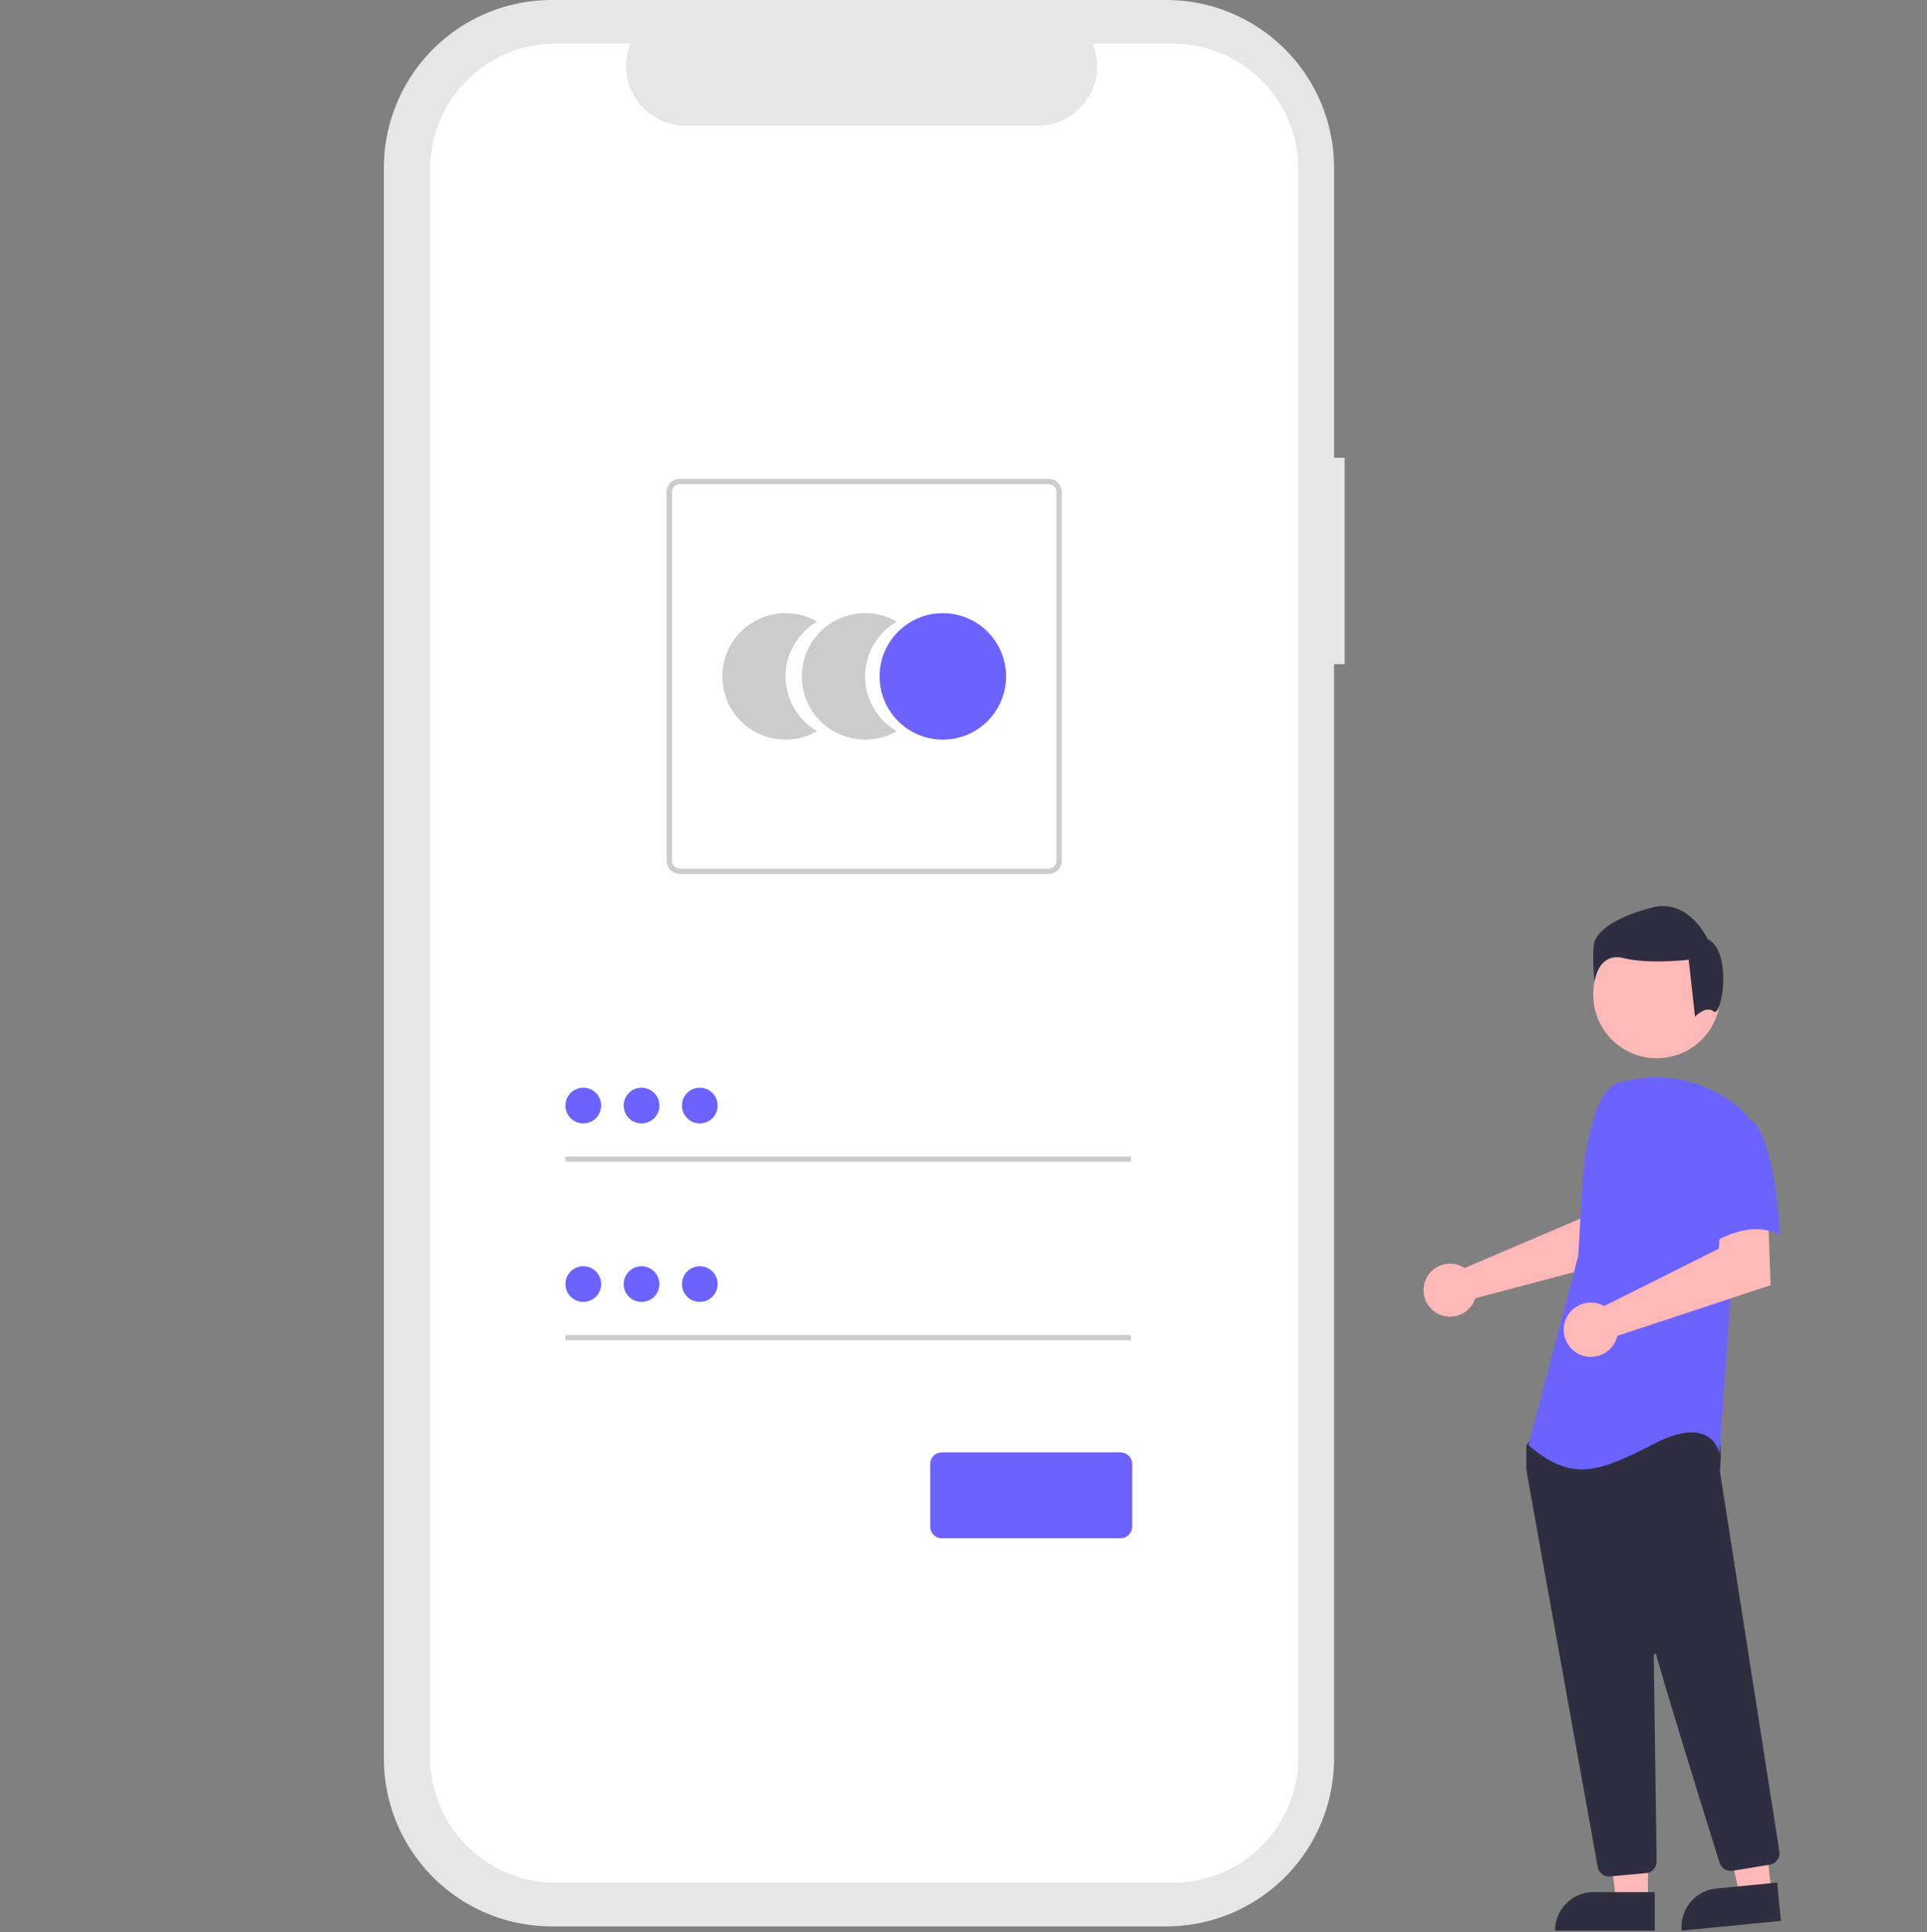 <?xml version="1.0" encoding="UTF-8" standalone="no"?>
<svg
   data-name="Layer 1"
   width="744.848"
   height="747.077"
   viewBox="0 0 744.848 747.077"
   version="1.1"
   id="svg39118"
   sodipodi:docname="undraw_access_account_re_8spm.svg"
   inkscape:version="1.1.2 (0a00cf5339, 2022-02-04)"
   xmlns:inkscape="http://www.inkscape.org/namespaces/inkscape"
   xmlns:sodipodi="http://sodipodi.sourceforge.net/DTD/sodipodi-0.dtd"
   xmlns="http://www.w3.org/2000/svg"
   xmlns:svg="http://www.w3.org/2000/svg">
  <rect x="0" y="0" width="744.848" height="747.077" fill="#808080" stroke="none"/>
  <defs
     id="defs39122" />
  <sodipodi:namedview
     id="namedview39120"
     pagecolor="#ffffff"
     bordercolor="#666666"
     borderopacity="1.0"
     inkscape:pageshadow="2"
     inkscape:pageopacity="0.0"
     inkscape:pagecheckerboard="0"
     showgrid="false"
     inkscape:zoom="0.86202624"
     inkscape:cx="372.95848"
     inkscape:cy="330.03636"
     inkscape:window-width="1920"
     inkscape:window-height="1056"
     inkscape:window-x="1920"
     inkscape:window-y="1080"
     inkscape:window-maximized="1"
     inkscape:current-layer="svg39118" />
  <path
     id="b3ac2088-de9b-4f7f-bc99-0ed9705c1a9d-1062"
     data-name="Path 22"
     d="M747.327,253.445h-4.092v-112.1a64.883,64.883,0,0,0-64.883-64.883H440.845a64.883,64.883,0,0,0-64.883,64.883v615a64.883,64.883,0,0,0,64.883,64.883H678.352a64.883,64.883,0,0,0,64.882-64.883v-423.105h4.092Z"
     transform="translate(-227.576 -76.461)"
     fill="#e6e6e6" />
  <path
     id="b2715b96-3117-487c-acc0-20904544b5b7-1063"
     data-name="Path 23"
     d="M680.97,93.335h-31a23.02,23.02,0,0,1-21.316,31.714H492.589a23.02,23.02,0,0,1-21.314-31.714H442.319a48.454,48.454,0,0,0-48.454,48.454v614.107a48.454,48.454,0,0,0,48.454,48.454H680.97a48.454,48.454,0,0,0,48.454-48.454h0V141.788a48.454,48.454,0,0,0-48.454-48.453Z"
     transform="translate(-227.576 -76.461)"
     fill="#fff" />
  <path
     id="b06d66ec-6c84-45dd-8c27-1263a6253192-1064"
     data-name="Path 6"
     d="M531.234,337.965a24.437,24.437,0,0,1,12.23-21.174,24.45,24.45,0,1,0,0,42.345A24.434,24.434,0,0,1,531.234,337.965Z"
     transform="translate(-227.576 -76.461)"
     fill="#ccc" />
  <path
     id="e73810fe-4cf4-40cc-8c7c-ca544ce30bd4-1065"
     data-name="Path 7"
     d="M561.971,337.965a24.436,24.436,0,0,1,12.23-21.174,24.45,24.45,0,1,0,0,42.345A24.434,24.434,0,0,1,561.971,337.965Z"
     transform="translate(-227.576 -76.461)"
     fill="#ccc" />
  <circle
     id="a4813fcf-056e-4514-bb8b-e6506f49341f"
     data-name="Ellipse 1"
     cx="364.434"
     cy="261.502"
     r="24.45"
     fill="#6c63ff" />
  <path
     id="bbe451c3-febc-41ba-8083-4c8307a2e73e-1066"
     data-name="Path 8"
     d="M632.872,414.33h-142.5a5.123,5.123,0,0,1-5.117-5.117v-142.5a5.123,5.123,0,0,1,5.117-5.117h142.5a5.123,5.123,0,0,1,5.117,5.117v142.5A5.123,5.123,0,0,1,632.872,414.33Zm-142.5-150.686a3.073,3.073,0,0,0-3.07,3.07v142.5a3.073,3.073,0,0,0,3.07,3.07h142.5a3.073,3.073,0,0,0,3.07-3.07v-142.5a3.073,3.073,0,0,0-3.07-3.07Z"
     transform="translate(-227.576 -76.461)"
     fill="#ccc" />
  <rect
     id="bb28937d-932f-4fdf-befe-f406e51091fe"
     data-name="Rectangle 1"
     x="218.562"
     y="447.102"
     width="218.552"
     height="2.047"
     fill="#ccc" />
  <circle
     id="fcef55fc-4968-45b2-93bb-1a1080c85fc7"
     data-name="Ellipse 2"
     cx="225.464"
     cy="427.42"
     r="6.902"
     fill="#6c63ff" />
  <rect
     id="ff33d889-4c74-4b91-85ef-b4882cc8fe76"
     data-name="Rectangle 2"
     x="218.562"
     y="516.118"
     width="218.552"
     height="2.047"
     fill="#ccc" />
  <circle
     id="e8fa0310-b872-4adf-aedd-0c6eda09f3b8"
     data-name="Ellipse 3"
     cx="225.464"
     cy="496.437"
     r="6.902"
     fill="#6c63ff" />
  <path
     d="M660.69,671.172H591.622a4.505,4.505,0,0,1-4.5-4.5v-24.208a4.505,4.505,0,0,1,4.5-4.5h69.068a4.505,4.505,0,0,1,4.5,4.5v24.208A4.505,4.505,0,0,1,660.69,671.172Z"
     transform="translate(-227.576 -76.461)"
     fill="#6c63ff"
     id="path39092" />
  <circle
     id="e12ee00d-aa4a-4413-a013-11d20b7f97f7"
     data-name="Ellipse 7"
     cx="247.978"
     cy="427.42"
     r="6.902"
     fill="#6c63ff" />
  <circle
     id="f58f497e-6949-45c8-be5f-eee2aa0f6586"
     data-name="Ellipse 8"
     cx="270.492"
     cy="427.42"
     r="6.902"
     fill="#6c63ff" />
  <circle
     id="b4d4939a-c6e6-4f4d-ba6c-e8b05485017d"
     data-name="Ellipse 9"
     cx="247.978"
     cy="496.437"
     r="6.902"
     fill="#6c63ff" />
  <circle
     id="aff120b1-519b-4e96-ac87-836aa55663de"
     data-name="Ellipse 10"
     cx="270.492"
     cy="496.437"
     r="6.902"
     fill="#6c63ff" />
  <path
     d="M792.253,565.923a10.094,10.094,0,0,1,1.411.787l44.852-19.143,1.601-11.815,17.922-.11-1.059,27.098-59.2,15.656a10.608,10.608,0,0,1-.447,1.208,10.235,10.235,0,1,1-5.079-13.682Z"
     transform="translate(-227.576 -76.461)"
     fill="#ffb8b8"
     id="path39099" />
  <polygon
     points="636.98 735.021 624.72 735.021 618.888 687.733 636.982 687.734 636.98 735.021"
     fill="#ffb8b8"
     id="polygon39101" />
  <path
     d="M615.963,731.518h23.644a0,0,0,0,1,0,0v14.887a0,0,0,0,1,0,0H601.076a0,0,0,0,1,0,0v0A14.887,14.887,0,0,1,615.963,731.518Z"
     fill="#2f2e41"
     id="path39103" />
  <polygon
     points="684.66 731.557 672.459 732.759 662.018 686.271 680.025 684.497 684.66 731.557"
     fill="#ffb8b8"
     id="polygon39105" />
  <path
     d="M891.686,806.128h23.644a0,0,0,0,1,0,0v14.887a0,0,0,0,1,0,0H876.799a0,0,0,0,1,0,0v0A14.887,14.887,0,0,1,891.686,806.128Z"
     transform="translate(-303.009 15.291) rotate(-5.625)"
     fill="#2f2e41"
     id="path39107" />
  <circle
     cx="640.393"
     cy="384.574"
     r="24.561"
     fill="#ffb8b8"
     id="circle39109" />
  <path
     d="M849.556,801.919a4.471,4.471,0,0,1-4.415-3.697c-6.346-35.226-27.088-150.405-27.584-153.596a1.427,1.427,0,0,1-.016-.222v-8.588a1.489,1.489,0,0,1,.279-.872l2.74-3.838a1.478,1.478,0,0,1,1.144-.625c15.622-.732,66.784-2.879,69.256.209h0c2.482,3.104,1.605,12.507,1.404,14.36l.01.193,22.985,146.995a4.512,4.512,0,0,1-3.715,5.135l-14.356,2.365a4.521,4.521,0,0,1-5.025-3.093c-4.44-14.188-19.329-61.918-24.489-80.387a.499.499,0,0,0-.98.139c.258,17.605.881,62.523,1.096,78.037l.023,1.671a4.518,4.518,0,0,1-4.093,4.536l-13.844,1.258C849.836,801.914,849.695,801.919,849.556,801.919Z"
     transform="translate(-227.576 -76.461)"
     fill="#2f2e41"
     id="path39111" />
  <path
     id="ae7af94f-88d7-4204-9f07-e3651de85c05-1068"
     data-name="Path 99"
     d="M852.381,495.254c-4.286,2.548-6.851,7.23-8.323,11.995a113.681,113.681,0,0,0-4.884,27.159l-1.556,27.6-19.255,73.17c16.689,14.121,26.315,10.912,48.78-.639s25.032,3.851,25.032,3.851l4.492-62.258,6.418-68.032a30.164,30.164,0,0,0-4.861-4.674,49.658,49.658,0,0,0-42.442-8.995Z"
     transform="translate(-227.576 -76.461)"
     fill="#6c63ff" />
  <path
     d="M846.127,580.7a10.526,10.526,0,0,1,1.501.704l44.348-22.197.736-12.026,18.294-1.261.98,27.413L852.72,592.932a10.496,10.496,0,1,1-6.593-12.232Z"
     transform="translate(-227.576 -76.461)"
     fill="#ffb8b8"
     id="path39114" />
  <path
     id="a6768b0e-63d0-4b31-8462-9b2e0b00f0fd-1069"
     data-name="Path 101"
     d="M902.766,508.412c10.912,3.851,12.834,45.574,12.834,45.574-12.837-7.06-28.241,4.493-28.241,4.493s-3.209-10.912-7.06-25.032a24.53,24.53,0,0,1,5.134-23.106S891.854,504.558,902.766,508.412Z"
     transform="translate(-227.576 -76.461)"
     fill="#6c63ff" />
  <path
     id="bfd7963f-0cf8-4885-9d3a-2c00bccda2e3-1070"
     data-name="Path 102"
     d="M889.991,467.531c-3.06-2.448-7.235,2.002-7.235,2.002l-2.448-22.033s-15.301,1.833-25.093-.612-11.323,8.875-11.323,8.875a78.58,78.58,0,0,1-.306-13.771c.612-5.508,8.568-11.017,22.645-14.689S887.652,439.543,887.652,439.543C897.445,444.439,893.051,469.979,889.991,467.531Z"
     transform="translate(-227.576 -76.461)"
     fill="#2f2e41" />
</svg>
